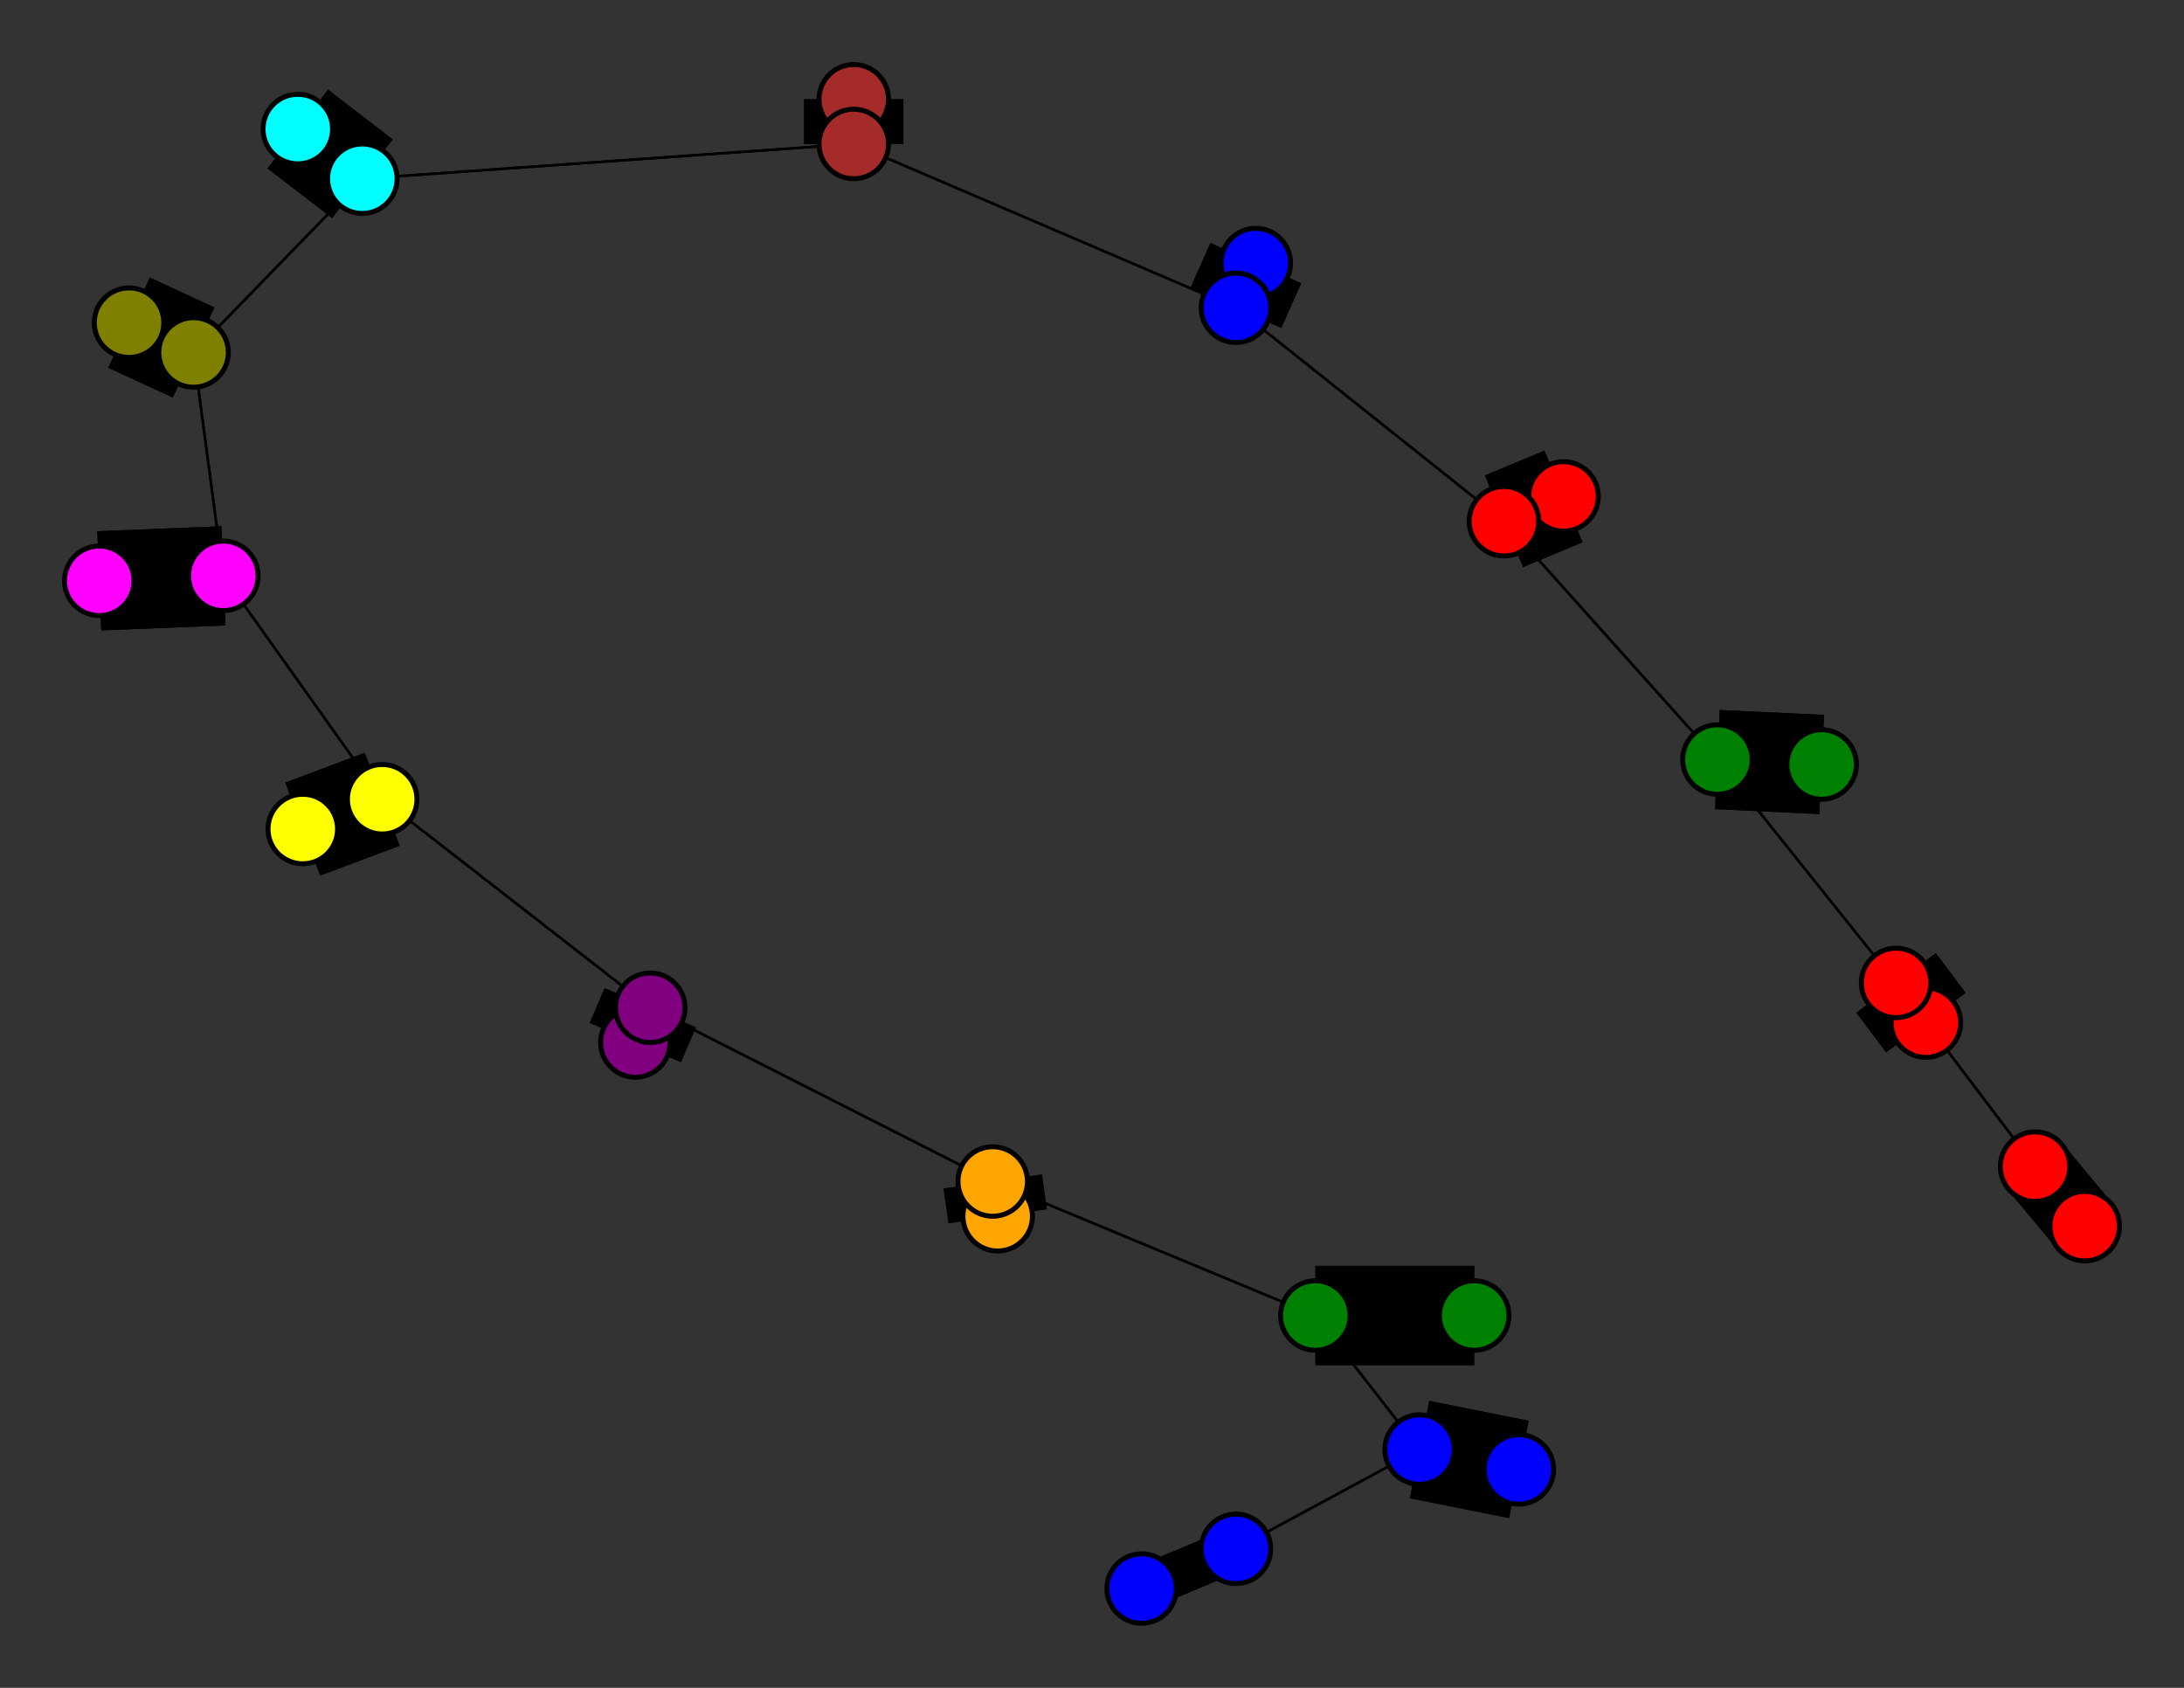 <svg width="440" height="340" xmlns="http://www.w3.org/2000/svg">
<rect width="100%" height="100%" fill="#333333" stroke="none"/>
<path stroke-width="8.857" stroke="black" d="M 230 320 249 312"/>
<path stroke-width="20.0" stroke="black" d="M 60 26 73 36"/>
<path stroke-width="0.5" stroke="black" d="M 73 36 39 71"/>
<path stroke-width="20.0" stroke="black" d="M 73 36 60 26"/>
<path stroke-width="0.5" stroke="black" d="M 73 36 172 29"/>
<path stroke-width="20.0" stroke="black" d="M 172 20 172 29"/>
<path stroke-width="0.5" stroke="black" d="M 172 29 73 36"/>
<path stroke-width="20.0" stroke="black" d="M 172 29 172 20"/>
<path stroke-width="0.5" stroke="black" d="M 172 29 249 62"/>
<path stroke-width="20.0" stroke="black" d="M 253 53 249 62"/>
<path stroke-width="0.5" stroke="black" d="M 249 62 172 29"/>
<path stroke-width="20.0" stroke="black" d="M 249 62 253 53"/>
<path stroke-width="0.5" stroke="black" d="M 249 62 303 105"/>
<path stroke-width="20.0" stroke="black" d="M 315 100 303 105"/>
<path stroke-width="0.5" stroke="black" d="M 303 105 249 62"/>
<path stroke-width="20.0" stroke="black" d="M 303 105 315 100"/>
<path stroke-width="0.5" stroke="black" d="M 303 105 346 153"/>
<path stroke-width="20.0" stroke="black" d="M 367 154 346 153"/>
<path stroke-width="0.5" stroke="black" d="M 346 153 303 105"/>
<path stroke-width="20.0" stroke="black" d="M 346 153 367 154"/>
<path stroke-width="0.5" stroke="black" d="M 346 153 382 198"/>
<path stroke-width="20.0" stroke="black" d="M 388 206 382 198"/>
<path stroke-width="0.5" stroke="black" d="M 382 198 346 153"/>
<path stroke-width="20.0" stroke="black" d="M 382 198 388 206"/>
<path stroke-width="0.5" stroke="black" d="M 382 198 410 235"/>
<path stroke-width="14.429" stroke="black" d="M 420 247 410 235"/>
<path stroke-width="0.5" stroke="black" d="M 39 71 73 36"/>
<path stroke-width="20.0" stroke="black" d="M 39 71 26 65"/>
<path stroke-width="0.5" stroke="black" d="M 39 71 45 116"/>
<path stroke-width="20.0" stroke="black" d="M 26 65 39 71"/>
<path stroke-width="8.857" stroke="black" d="M 249 312 230 320"/>
<path stroke-width="0.5" stroke="black" d="M 249 312 286 292"/>
<path stroke-width="20.0" stroke="black" d="M 306 296 286 292"/>
<path stroke-width="0.5" stroke="black" d="M 286 292 249 312"/>
<path stroke-width="20.0" stroke="black" d="M 286 292 306 296"/>
<path stroke-width="0.5" stroke="black" d="M 286 292 265 265"/>
<path stroke-width="20.0" stroke="black" d="M 297 265 265 265"/>
<path stroke-width="0.5" stroke="black" d="M 265 265 286 292"/>
<path stroke-width="20.0" stroke="black" d="M 265 265 297 265"/>
<path stroke-width="0.5" stroke="black" d="M 265 265 200 238"/>
<path stroke-width="20.0" stroke="black" d="M 201 245 200 238"/>
<path stroke-width="0.5" stroke="black" d="M 200 238 265 265"/>
<path stroke-width="0.5" stroke="black" d="M 410 235 382 198"/>
<path stroke-width="20.0" stroke="black" d="M 200 238 201 245"/>
<path stroke-width="20.0" stroke="black" d="M 128 210 131 203"/>
<path stroke-width="0.5" stroke="black" d="M 131 203 200 238"/>
<path stroke-width="20.0" stroke="black" d="M 131 203 128 210"/>
<path stroke-width="0.5" stroke="black" d="M 131 203 77 161"/>
<path stroke-width="20.0" stroke="black" d="M 61 167 77 161"/>
<path stroke-width="0.5" stroke="black" d="M 77 161 131 203"/>
<path stroke-width="20.0" stroke="black" d="M 77 161 61 167"/>
<path stroke-width="0.5" stroke="black" d="M 77 161 45 116"/>
<path stroke-width="20.0" stroke="black" d="M 20 117 45 116"/>
<path stroke-width="0.5" stroke="black" d="M 45 116 77 161"/>
<path stroke-width="20.0" stroke="black" d="M 45 116 20 117"/>
<path stroke-width="0.5" stroke="black" d="M 45 116 39 71"/>
<path stroke-width="0.5" stroke="black" d="M 200 238 131 203"/>
<path stroke-width="14.429" stroke="black" d="M 410 235 420 247"/>
<circle cx="230" cy="320" r="7.0" style="fill:blue;stroke:black;stroke-width:1.0"/>
<circle cx="249" cy="312" r="7.0" style="fill:blue;stroke:black;stroke-width:1.0"/>
<circle cx="306" cy="296" r="7.0" style="fill:blue;stroke:black;stroke-width:1.0"/>
<circle cx="286" cy="292" r="7.0" style="fill:blue;stroke:black;stroke-width:1.0"/>
<circle cx="297" cy="265" r="7.0" style="fill:green;stroke:black;stroke-width:1.0"/>
<circle cx="265" cy="265" r="7.0" style="fill:green;stroke:black;stroke-width:1.0"/>
<circle cx="201" cy="245" r="7.0" style="fill:orange;stroke:black;stroke-width:1.0"/>
<circle cx="200" cy="238" r="7.0" style="fill:orange;stroke:black;stroke-width:1.0"/>
<circle cx="128" cy="210" r="7.0" style="fill:purple;stroke:black;stroke-width:1.0"/>
<circle cx="131" cy="203" r="7.0" style="fill:purple;stroke:black;stroke-width:1.0"/>
<circle cx="61" cy="167" r="7.0" style="fill:yellow;stroke:black;stroke-width:1.0"/>
<circle cx="77" cy="161" r="7.0" style="fill:yellow;stroke:black;stroke-width:1.0"/>
<circle cx="20" cy="117" r="7.0" style="fill:fuchsia;stroke:black;stroke-width:1.0"/>
<circle cx="45" cy="116" r="7.0" style="fill:fuchsia;stroke:black;stroke-width:1.0"/>
<circle cx="26" cy="65" r="7.0" style="fill:olive;stroke:black;stroke-width:1.0"/>
<circle cx="39" cy="71" r="7.0" style="fill:olive;stroke:black;stroke-width:1.0"/>
<circle cx="60" cy="26" r="7.0" style="fill:aqua;stroke:black;stroke-width:1.0"/>
<circle cx="73" cy="36" r="7.0" style="fill:aqua;stroke:black;stroke-width:1.0"/>
<circle cx="172" cy="20" r="7.0" style="fill:brown;stroke:black;stroke-width:1.0"/>
<circle cx="172" cy="29" r="7.0" style="fill:brown;stroke:black;stroke-width:1.0"/>
<circle cx="253" cy="53" r="7.0" style="fill:blue;stroke:black;stroke-width:1.0"/>
<circle cx="249" cy="62" r="7.0" style="fill:blue;stroke:black;stroke-width:1.0"/>
<circle cx="315" cy="100" r="7.0" style="fill:red;stroke:black;stroke-width:1.0"/>
<circle cx="303" cy="105" r="7.0" style="fill:red;stroke:black;stroke-width:1.0"/>
<circle cx="367" cy="154" r="7.0" style="fill:green;stroke:black;stroke-width:1.0"/>
<circle cx="346" cy="153" r="7.0" style="fill:green;stroke:black;stroke-width:1.0"/>
<circle cx="388" cy="206" r="7.0" style="fill:red;stroke:black;stroke-width:1.0"/>
<circle cx="382" cy="198" r="7.0" style="fill:red;stroke:black;stroke-width:1.0"/>
<circle cx="420" cy="247" r="7.0" style="fill:red;stroke:black;stroke-width:1.0"/>
<circle cx="410" cy="235" r="7.0" style="fill:red;stroke:black;stroke-width:1.0"/>
</svg>

